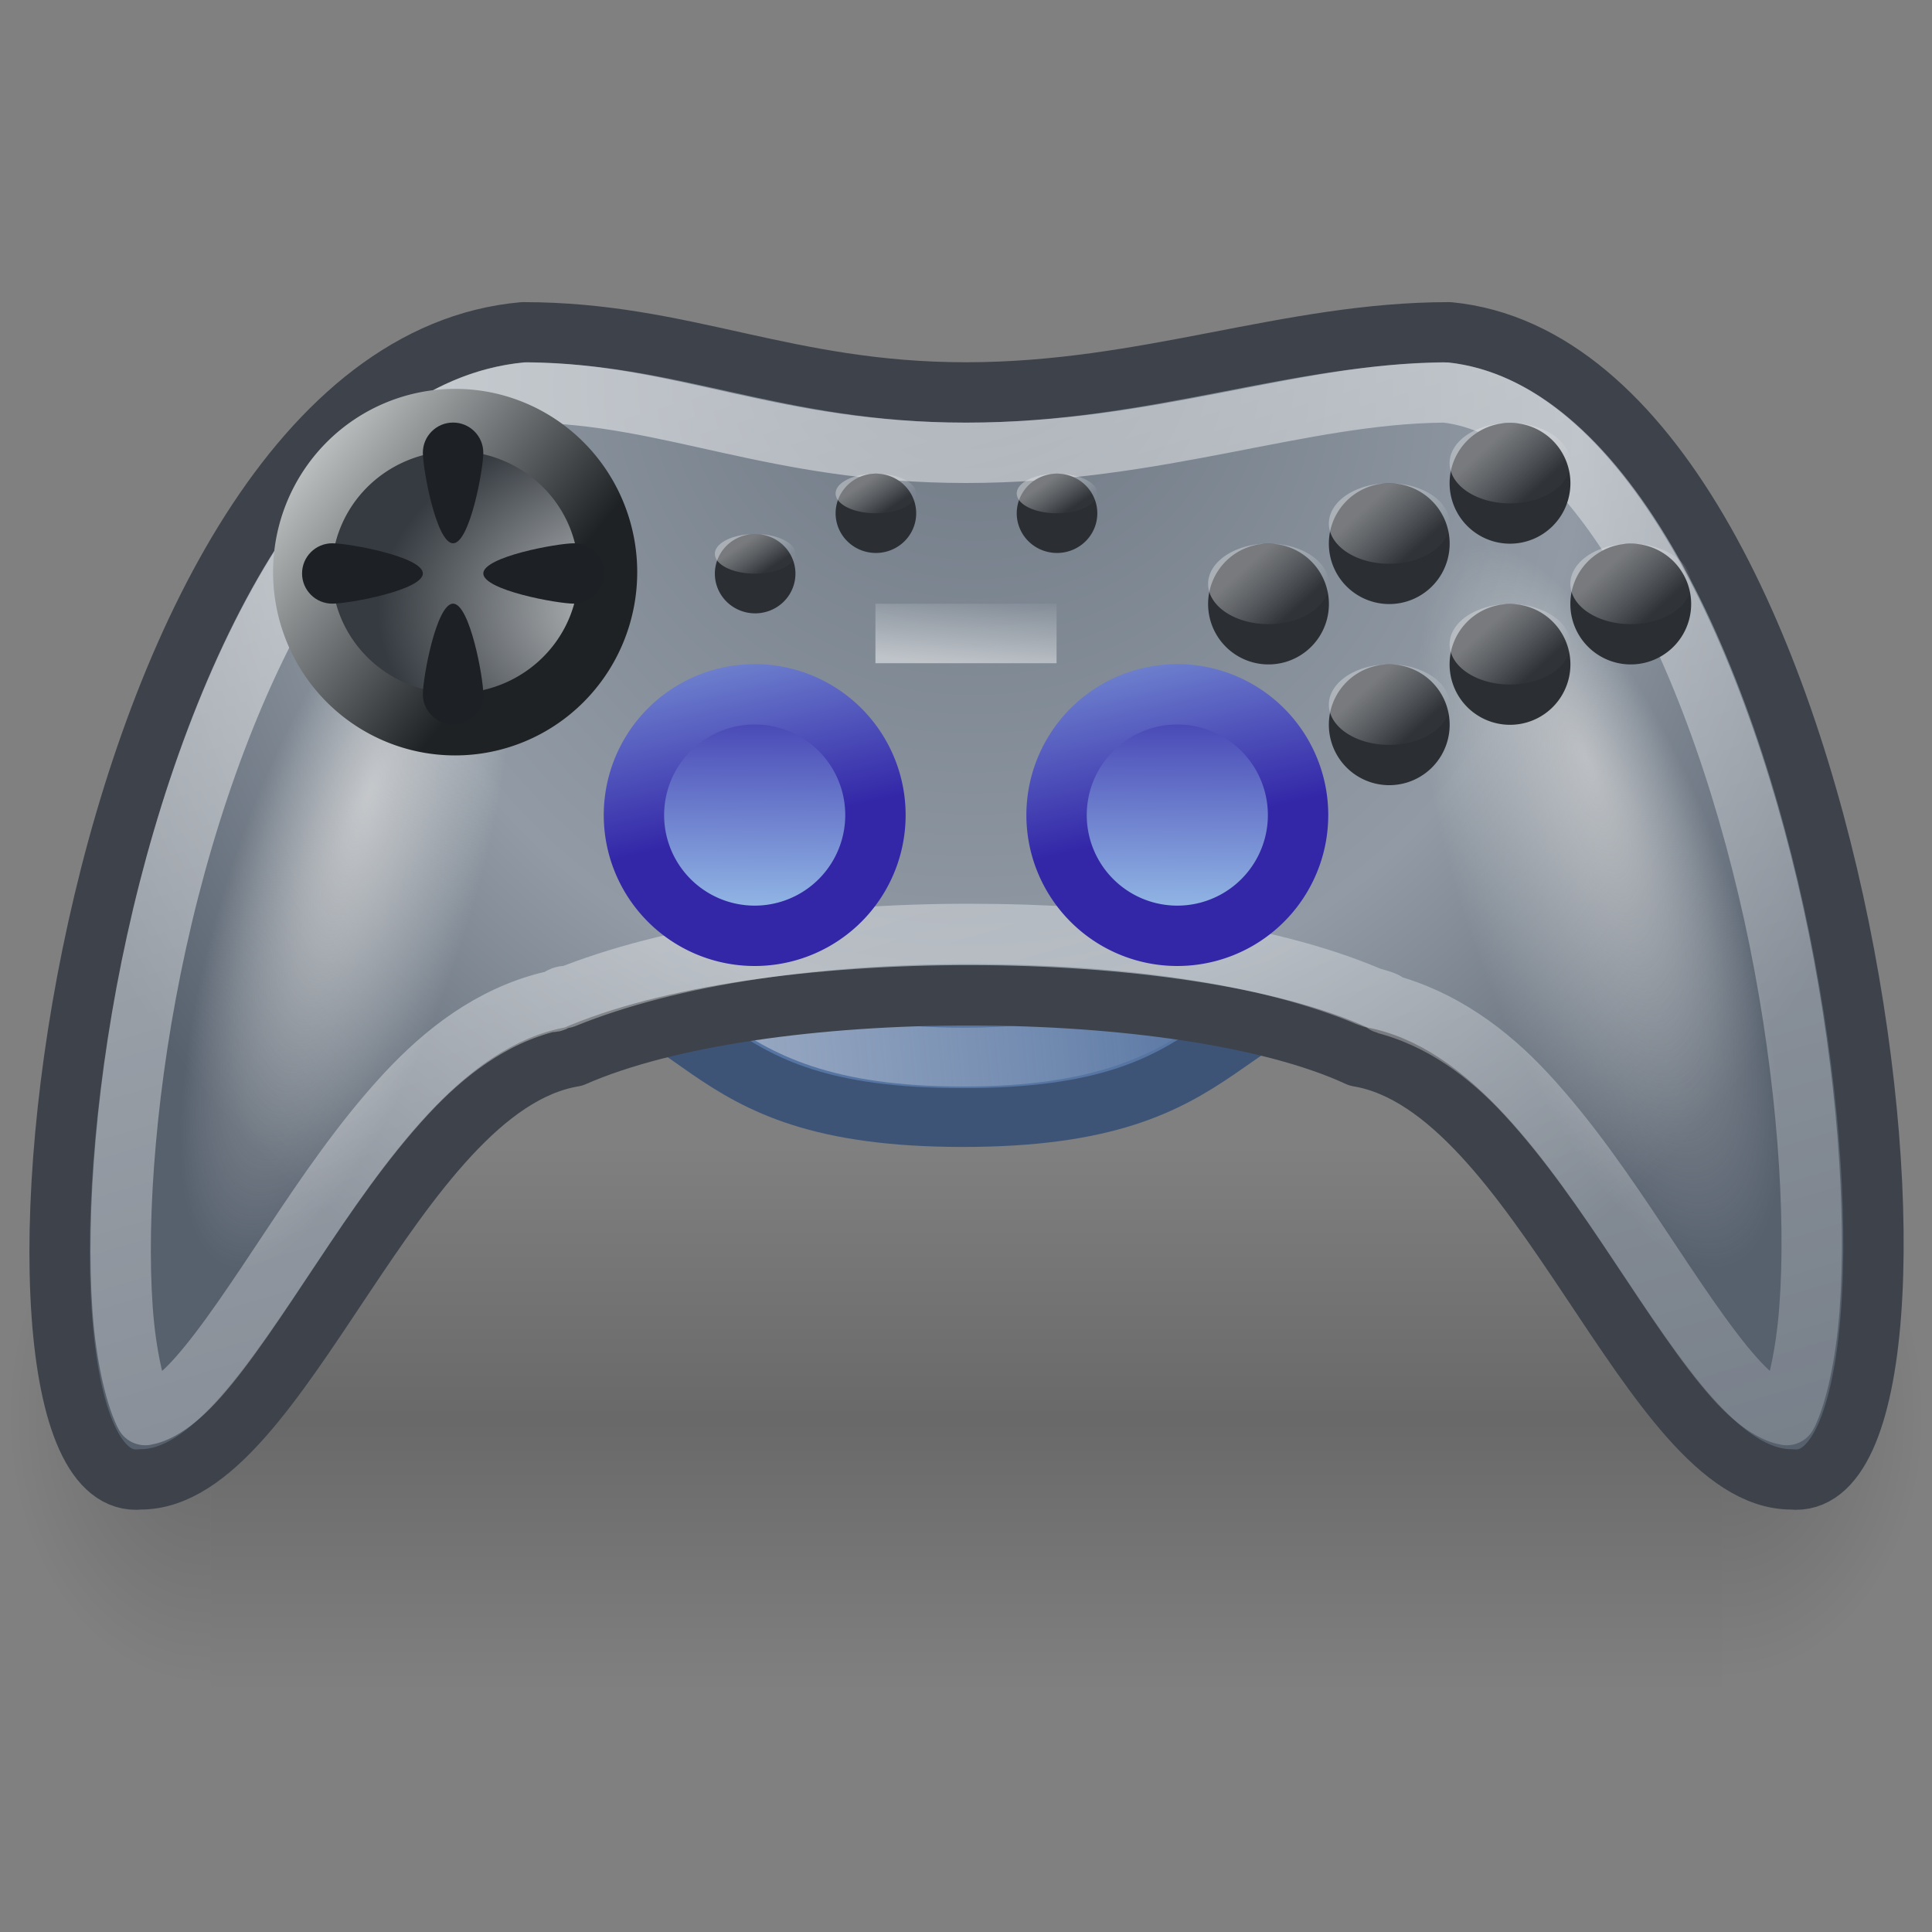<?xml version="1.0" encoding="UTF-8" standalone="no"?>
<!-- Created with Inkscape (http://www.inkscape.org/) -->
<svg
   xmlns:dc="http://purl.org/dc/elements/1.1/"
   xmlns:cc="http://web.resource.org/cc/"
   xmlns:rdf="http://www.w3.org/1999/02/22-rdf-syntax-ns#"
   xmlns:svg="http://www.w3.org/2000/svg"
   xmlns="http://www.w3.org/2000/svg"
   xmlns:xlink="http://www.w3.org/1999/xlink"
   xmlns:sodipodi="http://sodipodi.sourceforge.net/DTD/sodipodi-0.dtd"
   xmlns:inkscape="http://www.inkscape.org/namespaces/inkscape"
   width="32"
   height="32"
   id="svg2"
   sodipodi:version="0.32"
   inkscape:version="0.45.1"
   version="1.0"
   sodipodi:docbase="/home/ulisse/Desktop/logitech-rumblepad2/32x32"
   sodipodi:docname="input-gaming-logitech-cordless-rumblepad2.svg"
   inkscape:output_extension="org.inkscape.output.svg.inkscape">
  <rect width="100%" height="100%" fill="#808080" stroke="none"/>
  <defs
     id="defs4">
    <linearGradient
       id="linearGradient3237"
       inkscape:collect="always">
      <stop
         id="stop3239"
         offset="0"
         style="stop-color:#ffffff;stop-opacity:1;" />
      <stop
         id="stop3241"
         offset="1"
         style="stop-color:#ffffff;stop-opacity:0.078" />
    </linearGradient>
    <linearGradient
       id="linearGradient3240"
       inkscape:collect="always">
      <stop
         id="stop3242"
         offset="0"
         style="stop-color:#dcdfdf;stop-opacity:1" />
      <stop
         id="stop3244"
         offset="1"
         style="stop-color:#1f2225;stop-opacity:1" />
    </linearGradient>
    <linearGradient
       id="linearGradient3547">
      <stop
         id="stop3549"
         offset="0"
         style="stop-color:#e0e0e0;stop-opacity:1;" />
      <stop
         id="stop3551"
         offset="1"
         style="stop-color:#eaeaea;stop-opacity:0;" />
    </linearGradient>
    <linearGradient
       id="linearGradient3381"
       inkscape:collect="always">
      <stop
         id="stop3383"
         offset="0"
         style="stop-color:#95bce7;stop-opacity:1" />
      <stop
         id="stop3385"
         offset="1"
         style="stop-color:#3327a8;stop-opacity:1" />
    </linearGradient>
    <linearGradient
       id="linearGradient3305">
      <stop
         style="stop-color:#e3e3e3;stop-opacity:1;"
         offset="0"
         id="stop3307" />
      <stop
         style="stop-color:#ffffff;stop-opacity:0.057"
         offset="1"
         id="stop3309" />
    </linearGradient>
    <linearGradient
       id="linearGradient3291">
      <stop
         style="stop-color:#6c7682;stop-opacity:1"
         offset="0"
         id="stop3293" />
      <stop
         id="stop3314"
         offset="0.629"
         style="stop-color:#929ba5;stop-opacity:1;" />
      <stop
         style="stop-color:#57616e;stop-opacity:1"
         offset="1"
         id="stop3295" />
    </linearGradient>
    <linearGradient
       inkscape:collect="always"
       id="linearGradient3272">
      <stop
         style="stop-color:#cacecf;stop-opacity:1"
         offset="0"
         id="stop3274" />
      <stop
         style="stop-color:#363b41;stop-opacity:1"
         offset="1"
         id="stop3276" />
    </linearGradient>
    <radialGradient
       inkscape:collect="always"
       xlink:href="#linearGradient5060"
       id="radialGradient3527"
       gradientUnits="userSpaceOnUse"
       gradientTransform="matrix(-2.037,0,0,2.018,-423.318,-879.562)"
       cx="605.714"
       cy="486.648"
       fx="605.714"
       fy="486.648"
       r="117.143" />
    <linearGradient
       inkscape:collect="always"
       id="linearGradient5060">
      <stop
         style="stop-color:black;stop-opacity:1;"
         offset="0"
         id="stop5062" />
      <stop
         style="stop-color:black;stop-opacity:0;"
         offset="1"
         id="stop5064" />
    </linearGradient>
    <radialGradient
       inkscape:collect="always"
       xlink:href="#linearGradient5060"
       id="radialGradient3525"
       gradientUnits="userSpaceOnUse"
       gradientTransform="matrix(2.037,0,0,1.97,-1052.701,-856.276)"
       cx="605.714"
       cy="486.648"
       fx="605.714"
       fy="486.648"
       r="117.143" />
    <linearGradient
       id="linearGradient5048">
      <stop
         style="stop-color:black;stop-opacity:0;"
         offset="0"
         id="stop5050" />
      <stop
         id="stop5056"
         offset="0.5"
         style="stop-color:black;stop-opacity:1;" />
      <stop
         style="stop-color:black;stop-opacity:0;"
         offset="1"
         id="stop5052" />
    </linearGradient>
    <linearGradient
       inkscape:collect="always"
       xlink:href="#linearGradient5048"
       id="linearGradient3523"
       gradientUnits="userSpaceOnUse"
       gradientTransform="matrix(3.782,0,0,1.97,-2104.846,-856.037)"
       x1="302.857"
       y1="366.648"
       x2="302.857"
       y2="609.505" />
    <radialGradient
       inkscape:collect="always"
       xlink:href="#linearGradient3291"
       id="radialGradient3303"
       gradientUnits="userSpaceOnUse"
       gradientTransform="matrix(0.696,0,0,0.659,-0.676,4.101)"
       cx="23.982"
       cy="7.093"
       fx="24.241"
       fy="0.822"
       r="23.025" />
    <linearGradient
       inkscape:collect="always"
       xlink:href="#linearGradient3237"
       id="linearGradient3311"
       x1="17.873"
       y1="4.486"
       x2="27.565"
       y2="37"
       gradientUnits="userSpaceOnUse" />
    <linearGradient
       inkscape:collect="always"
       xlink:href="#linearGradient3240"
       id="linearGradient3322"
       x1="20.407"
       y1="-8.726"
       x2="27.275"
       y2="-2.922"
       gradientUnits="userSpaceOnUse" />
    <linearGradient
       inkscape:collect="always"
       xlink:href="#linearGradient3381"
       id="linearGradient3379"
       gradientUnits="userSpaceOnUse"
       x1="71.931"
       y1="12.944"
       x2="73.208"
       y2="18.613" />
    <linearGradient
       inkscape:collect="always"
       xlink:href="#linearGradient3381"
       id="linearGradient3391"
       x1="72.218"
       y1="20.643"
       x2="72.252"
       y2="15.362"
       gradientUnits="userSpaceOnUse" />
    <linearGradient
       inkscape:collect="always"
       xlink:href="#linearGradient3381"
       id="linearGradient3395"
       gradientUnits="userSpaceOnUse"
       x1="72.218"
       y1="20.643"
       x2="72.252"
       y2="15.362" />
    <linearGradient
       inkscape:collect="always"
       xlink:href="#linearGradient3381"
       id="linearGradient3397"
       gradientUnits="userSpaceOnUse"
       x1="71.931"
       y1="12.944"
       x2="73.208"
       y2="18.613" />
    <linearGradient
       inkscape:collect="always"
       xlink:href="#linearGradient3305"
       id="linearGradient3421"
       gradientUnits="userSpaceOnUse"
       x1="19.531"
       y1="7.5"
       x2="20.609"
       y2="8.688" />
    <linearGradient
       inkscape:collect="always"
       xlink:href="#linearGradient3305"
       id="linearGradient3433"
       gradientUnits="userSpaceOnUse"
       x1="19.531"
       y1="7.5"
       x2="20.609"
       y2="8.688" />
    <linearGradient
       inkscape:collect="always"
       xlink:href="#linearGradient3305"
       id="linearGradient3485"
       gradientUnits="userSpaceOnUse"
       x1="19.531"
       y1="7.5"
       x2="20.609"
       y2="8.688" />
    <linearGradient
       inkscape:collect="always"
       xlink:href="#linearGradient3305"
       id="linearGradient3493"
       gradientUnits="userSpaceOnUse"
       x1="19.531"
       y1="7.5"
       x2="20.609"
       y2="8.688" />
    <linearGradient
       inkscape:collect="always"
       xlink:href="#linearGradient3237"
       id="linearGradient3526"
       x1="23.635"
       y1="17"
       x2="23.812"
       y2="15.235"
       gradientUnits="userSpaceOnUse"
       gradientTransform="matrix(0.75,0,0,0.657,-2,-0.181)" />
    <linearGradient
       inkscape:collect="always"
       xlink:href="#linearGradient3305"
       id="linearGradient3535"
       gradientUnits="userSpaceOnUse"
       x1="17.125"
       y1="27.312"
       x2="29.875"
       y2="26.062"
       gradientTransform="matrix(1,0,0,1.053,0.504,-2.137)" />
    <radialGradient
       inkscape:collect="always"
       xlink:href="#linearGradient3547"
       id="radialGradient3545"
       cx="-6"
       cy="21.706"
       fx="-6.258"
       fy="20.763"
       r="3"
       gradientTransform="matrix(1,0,0,2.431,0,-31.067)"
       gradientUnits="userSpaceOnUse" />
    <radialGradient
       inkscape:collect="always"
       xlink:href="#linearGradient3547"
       id="radialGradient3561"
       gradientUnits="userSpaceOnUse"
       gradientTransform="matrix(1,0,0,2.431,0,-31.067)"
       cx="-6"
       cy="21.706"
       fx="-6.735"
       fy="20.484"
       r="3" />
    <radialGradient
       inkscape:collect="always"
       xlink:href="#linearGradient3272"
       id="radialGradient3246"
       cx="30.045"
       cy="-4.035"
       fx="30.045"
       fy="-4.035"
       r="4.836"
       gradientTransform="matrix(1.603,-6.4143595e-2,4.6823281e-2,1.039,-16.725,2.283)"
       gradientUnits="userSpaceOnUse" />
    <linearGradient
       inkscape:collect="always"
       xlink:href="#linearGradient3305"
       id="linearGradient2281"
       gradientUnits="userSpaceOnUse"
       x1="19.531"
       y1="7.5"
       x2="20.609"
       y2="8.688" />
    <linearGradient
       inkscape:collect="always"
       xlink:href="#linearGradient3305"
       id="linearGradient2289"
       gradientUnits="userSpaceOnUse"
       x1="19.531"
       y1="7.5"
       x2="20.609"
       y2="8.688" />
    <linearGradient
       inkscape:collect="always"
       xlink:href="#linearGradient3305"
       id="linearGradient2297"
       gradientUnits="userSpaceOnUse"
       x1="19.531"
       y1="7.5"
       x2="20.609"
       y2="8.688" />
    <linearGradient
       inkscape:collect="always"
       xlink:href="#linearGradient3305"
       id="linearGradient2305"
       gradientUnits="userSpaceOnUse"
       x1="19.531"
       y1="7.5"
       x2="20.609"
       y2="8.688" />
    <linearGradient
       inkscape:collect="always"
       xlink:href="#linearGradient3305"
       id="linearGradient2313"
       gradientUnits="userSpaceOnUse"
       x1="19.531"
       y1="7.5"
       x2="20.609"
       y2="8.688" />
  </defs>
  <sodipodi:namedview
     id="base"
     pagecolor="#ffffff"
     bordercolor="#f6aaaa"
     borderopacity="1"
     inkscape:pageopacity="0.0"
     inkscape:pageshadow="2"
     inkscape:zoom="11.313708"
     inkscape:cx="23.875154"
     inkscape:cy="0.90396025"
     inkscape:document-units="px"
     inkscape:current-layer="layer1"
     width="32px"
     height="32px"
     inkscape:showpageshadow="false"
     showgrid="true"
     gridspacingx="0.5px"
     gridspacingy="0.5px"
     gridempspacing="2"
     inkscape:grid-points="true"
     inkscape:window-width="1044"
     inkscape:window-height="853"
     inkscape:window-x="192"
     inkscape:window-y="44"
     showguides="true"
     inkscape:guide-bbox="true" />
  <g
     inkscape:label="Livello 1"
     inkscape:groupmode="layer"
     id="layer1"
     style="display:inline">
    <g
       style="opacity:0.448;display:inline"
       transform="matrix(1.3143111e-2,0,0,1.8805647e-2,-14.967,23.771)"
       id="g2612">
      <g
         transform="translate(0,-59.822)"
         id="g2623">
        <g
           id="g3518"
           transform="matrix(1.043,0,0,1,3126.228,-59.822)">
          <rect
             style="opacity:0.402;color:#000000;fill:url(#linearGradient3523);fill-opacity:1;fill-rule:nonzero;stroke:none;stroke-width:1;stroke-linecap:round;stroke-linejoin:miter;marker:none;marker-start:none;marker-mid:none;marker-end:none;stroke-miterlimit:4;stroke-dasharray:none;stroke-dashoffset:0;stroke-opacity:1;visibility:visible;display:inline;overflow:visible"
             id="rect6709"
             width="1826.05"
             height="478.357"
             x="-1651.035"
             y="-133.848" />
          <path
             style="opacity:0.402;color:#000000;fill:url(#radialGradient3525);fill-opacity:1;fill-rule:nonzero;stroke:none;stroke-width:1;stroke-linecap:round;stroke-linejoin:miter;marker:none;marker-start:none;marker-mid:none;marker-end:none;stroke-miterlimit:4;stroke-dasharray:none;stroke-dashoffset:0;stroke-opacity:1;visibility:visible;display:inline;overflow:visible"
             d="M 175.016,-134.071 C 175.016,-134.071 175.016,344.26 175.016,344.26 C 279.924,345.161 428.634,237.091 428.634,105.064 C 428.634,-26.962 311.564,-134.071 175.016,-134.071 z "
             id="path6711"
             sodipodi:nodetypes="cccc" />
          <path
             sodipodi:nodetypes="cccc"
             id="path6713"
             d="M -1651.035,-133.827 C -1651.035,-133.827 -1651.035,344.504 -1651.035,344.504 C -1755.943,345.404 -1904.653,237.334 -1904.653,105.307 C -1904.653,-26.719 -1787.582,-133.827 -1651.035,-133.827 z "
             style="opacity:0.402;color:#000000;fill:url(#radialGradient3527);fill-opacity:1;fill-rule:nonzero;stroke:none;stroke-width:1;stroke-linecap:round;stroke-linejoin:miter;marker:none;marker-start:none;marker-mid:none;marker-end:none;stroke-miterlimit:4;stroke-dasharray:none;stroke-dashoffset:0;stroke-opacity:1;visibility:visible;display:inline;overflow:visible" />
        </g>
      </g>
    </g>
    <g
       id="g3531"
       transform="matrix(0.626,0,0,0.594,0.639,1.581)">
      <path
         sodipodi:nodetypes="cccscc"
         id="rect3247"
         d="M 12.5,19.213 L 36.492,19.213 L 36.492,24.372 C 30.754,24.888 32.013,28.5 24.459,28.5 C 16.906,28.5 18.165,24.888 12.5,24.372 L 12.5,19.213 z "
         style="fill:#5775a2;fill-opacity:1;stroke:#3d5477;stroke-width:1.64;stroke-linejoin:round;stroke-miterlimit:4;stroke-opacity:1" />
      <path
         sodipodi:nodetypes="cccscc"
         id="path3495"
         d="M 13.999,18.393 L 34.992,18.393 L 34.992,23.072 C 29.971,23.54 31.073,26.815 24.464,26.815 C 17.855,26.815 18.956,23.54 13.999,23.072 L 13.999,18.393 z "
         style="opacity:0.483;fill:none;fill-opacity:1;stroke:url(#linearGradient3535);stroke-width:1.64;stroke-linejoin:round;stroke-miterlimit:4;stroke-opacity:1;display:inline" />
    </g>
    <path
       style="fill:url(#radialGradient3303);fill-opacity:1;stroke:#3e434b;stroke-width:1;stroke-linejoin:round;stroke-miterlimit:4;stroke-opacity:1"
       d="M 8.664,5.504 C 11.332,5.504 12.999,6.5 16,6.5 C 19.001,6.5 21.335,5.504 24.003,5.504 C 30.672,6.159 32.672,24.831 29.671,24.503 C 27.337,24.503 25.5,18 22.5,17.5 C 19.592,16.153 12.585,16.141 9.5,17.5 C 6.5,18 4.663,24.503 2.329,24.503 C -0.672,24.831 1.328,6.159 8.664,5.504 z "
       id="rect3242"
       sodipodi:nodetypes="cscccccc" />
    <path
       sodipodi:type="arc"
       style="opacity:0.609;fill:url(#radialGradient3561);fill-opacity:1;stroke:none;stroke-width:1;stroke-linejoin:round;stroke-miterlimit:4;stroke-dasharray:none;stroke-opacity:1;display:inline"
       id="path3559"
       sodipodi:cx="-6"
       sodipodi:cy="21.706213"
       sodipodi:rx="3"
       sodipodi:ry="7.293787"
       d="M -3 21.706 A 3 7.294 0 1 1  -9,21.706 A 3 7.294 0 1 1  -3 21.706 z"
       transform="matrix(-0.768,0,0.263,0.823,16.174,-2.856)" />
    <path
       sodipodi:type="arc"
       style="opacity:0.706;fill:url(#radialGradient3545);fill-opacity:1;stroke:none;stroke-width:1;stroke-linejoin:round;stroke-miterlimit:4;stroke-dasharray:none;stroke-opacity:1"
       id="path3537"
       sodipodi:cx="-6"
       sodipodi:cy="21.706213"
       sodipodi:rx="3"
       sodipodi:ry="7.293787"
       d="M -3 21.706 A 3 7.294 0 1 1  -9,21.706 A 3 7.294 0 1 1  -3 21.706 z"
       transform="matrix(0.705,0,-0.242,0.823,15.221,-2.856)" />
    <path
       sodipodi:type="inkscape:offset"
       inkscape:radius="-1.0047024"
       inkscape:original="M 8.65625 5.5 C 1.3203773 6.155773 -0.65728898 24.827886 2.34375 24.5 C 4.6778913 24.5 6.5 18 9.5 17.5 C 12.584835 16.141392 19.591883 16.153139 22.5 17.5 C 25.5 18 27.322107 24.5 29.65625 24.5 C 32.657288 24.827886 30.668974 6.1557729 24 5.5 C 21.33241 5.5 19.001038 6.5 16 6.5 C 12.998961 6.5 11.32384 5.4999999 8.65625 5.5 z "
       xlink:href="#rect3242"
       style="opacity:0.483;fill:none;fill-opacity:1;stroke:url(#linearGradient3311);stroke-width:1;stroke-linejoin:round;stroke-miterlimit:4;stroke-opacity:1"
       id="path3301"
       inkscape:href="#rect3242"
       d="M 8.719,6.5 C 7.314,6.637 6.069,7.666 5,9.344 C 3.924,11.033 3.093,13.323 2.594,15.594 C 2.094,17.864 1.919,20.113 2.031,21.688 C 2.087,22.475 2.243,23.085 2.375,23.375 C 2.397,23.423 2.389,23.409 2.406,23.438 C 2.546,23.415 2.848,23.302 3.281,22.812 C 3.75,22.283 4.279,21.474 4.844,20.625 C 5.408,19.776 6.013,18.888 6.719,18.125 C 7.365,17.426 8.14,16.832 9.094,16.594 C 9.113,16.589 9.137,16.598 9.156,16.594 C 9.226,16.578 9.272,16.512 9.344,16.5 L 9.344,16.531 C 11.131,15.805 13.572,15.467 16.062,15.469 C 18.536,15.47 20.935,15.777 22.656,16.5 C 22.739,16.535 22.858,16.557 22.938,16.594 C 22.941,16.595 22.934,16.624 22.938,16.625 C 23.873,16.87 24.644,17.436 25.281,18.125 C 25.987,18.888 26.592,19.776 27.156,20.625 C 27.721,21.474 28.25,22.283 28.719,22.812 C 29.152,23.302 29.454,23.415 29.594,23.438 C 29.612,23.409 29.603,23.424 29.625,23.375 C 29.758,23.083 29.908,22.476 29.969,21.688 C 30.09,20.11 29.93,17.838 29.469,15.562 C 29.007,13.287 28.242,11.005 27.25,9.312 C 26.265,7.632 25.138,6.631 23.938,6.5 C 23.929,6.499 23.915,6.501 23.906,6.5 C 21.521,6.524 19.184,7.5 16,7.5 C 12.82,7.5 11.115,6.526 8.75,6.5 C 8.739,6.5 8.73,6.5 8.719,6.5 z " />
    <g
       id="g3368"
       transform="matrix(0.632,0,0,0.63,-0.369,-0.287)">
      <path
         transform="matrix(0.928,0,0,0.985,-11.326,20.115)"
         d="M 30 -4.688 A 4.312 4.062 0 1 1  21.375,-4.688 A 4.312 4.062 0 1 1  30 -4.688 z"
         sodipodi:ry="4.0625"
         sodipodi:rx="4.3124995"
         sodipodi:cy="-4.6875029"
         sodipodi:cx="25.6875"
         id="path3270"
         style="opacity:1;fill:url(#radialGradient3246);fill-opacity:1;stroke:url(#linearGradient3322);stroke-width:1.659;stroke-linejoin:round;stroke-miterlimit:4;stroke-dasharray:none;stroke-opacity:1"
         sodipodi:type="arc" />
      <path
         sodipodi:nodetypes="csssc"
         id="path3280"
         d="M 13.25,12.358 C 13.25,12.796 12.895,14.739 12.458,14.739 C 12.021,14.739 11.666,12.796 11.666,12.358 C 11.666,11.92 12.021,11.565 12.458,11.565 C 12.895,11.565 13.25,11.92 13.25,12.358 z "
         style="fill:#1d2024;fill-opacity:1;stroke:none;stroke-width:1;stroke-linejoin:round;stroke-miterlimit:4;stroke-opacity:1" />
      <path
         sodipodi:nodetypes="csssc"
         id="path3283"
         d="M 11.666,18.706 C 11.666,18.268 12.021,16.326 12.458,16.326 C 12.895,16.326 13.25,18.268 13.25,18.706 C 13.25,19.144 12.895,19.5 12.458,19.5 C 12.021,19.5 11.666,19.144 11.666,18.706 z "
         style="fill:#1d2024;fill-opacity:1;stroke:none;stroke-width:1;stroke-linejoin:round;stroke-miterlimit:4;stroke-opacity:1;display:inline" />
      <path
         sodipodi:nodetypes="csssc"
         id="path3285"
         d="M 15.625,16.326 C 15.188,16.326 13.25,15.97 13.25,15.532 C 13.25,15.094 15.188,14.739 15.625,14.739 C 16.062,14.739 16.416,15.094 16.416,15.532 C 16.416,15.97 16.062,16.326 15.625,16.326 z "
         style="fill:#1d2024;fill-opacity:1;stroke:none;stroke-width:1;stroke-linejoin:round;stroke-miterlimit:4;stroke-opacity:1;display:inline" />
      <path
         sodipodi:nodetypes="csssc"
         id="path3287"
         d="M 9.292,14.739 C 9.729,14.739 11.666,15.094 11.666,15.532 C 11.666,15.97 9.729,16.326 9.292,16.326 C 8.855,16.326 8.5,15.97 8.5,15.532 C 8.5,15.094 8.855,14.739 9.292,14.739 z "
         style="fill:#1d2024;fill-opacity:1;stroke:none;stroke-width:1;stroke-linejoin:round;stroke-miterlimit:4;stroke-opacity:1;display:inline" />
    </g>
    <path
       sodipodi:type="arc"
       style="opacity:1;fill:url(#linearGradient3391);fill-opacity:1;stroke:url(#linearGradient3379);stroke-width:1.25;stroke-linejoin:round;stroke-miterlimit:4;stroke-dasharray:none;stroke-opacity:1;display:inline"
       id="path3375"
       sodipodi:cx="72.5"
       sodipodi:cy="18.5"
       sodipodi:rx="2.5"
       sodipodi:ry="2.5"
       d="M 75 18.5 A 2.5 2.5 0 1 1  70,18.5 A 2.5 2.5 0 1 1  75 18.5 z"
       transform="matrix(0.8,0,0,0.8,-38.5,-1.3)" />
    <path
       sodipodi:type="arc"
       style="opacity:1;fill:url(#linearGradient3395);fill-opacity:1;stroke:url(#linearGradient3397);stroke-width:1.25;stroke-linejoin:round;stroke-miterlimit:4;stroke-dasharray:none;stroke-opacity:1;display:inline"
       id="path3393"
       sodipodi:cx="72.5"
       sodipodi:cy="18.5"
       sodipodi:rx="2.5"
       sodipodi:ry="2.5"
       d="M 75 18.5 A 2.5 2.5 0 1 1  70,18.5 A 2.5 2.5 0 1 1  75 18.5 z"
       transform="matrix(0.8,0,0,0.8,-45.5,-1.3)" />
    <g
       id="g3475"
       transform="matrix(0.667,0,0,0.657,0.161,-3.91059e-2)">
      <path
         transform="matrix(0.667,0,0,1,12.667,5)"
         d="M 21.5 8 A 1.5 1 0 1 1  18.5,8 A 1.5 1 0 1 1  21.5 8 z"
         sodipodi:ry="1"
         sodipodi:rx="1.5"
         sodipodi:cy="8"
         sodipodi:cx="20"
         id="path3401"
         style="opacity:1;fill:#2b2f34;fill-opacity:1;stroke:none;stroke-width:1;stroke-linejoin:round;stroke-miterlimit:4;stroke-dasharray:none;stroke-opacity:1;display:inline"
         sodipodi:type="arc" />
      <path
         transform="matrix(0.667,0,0,0.5,12.667,8.5)"
         d="M 21.5 8 A 1.5 1 0 1 1  18.5,8 A 1.5 1 0 1 1  21.5 8 z"
         sodipodi:ry="1"
         sodipodi:rx="1.5"
         sodipodi:cy="8"
         sodipodi:cx="20"
         id="path3419"
         style="opacity:0.418;fill:url(#linearGradient3421);fill-opacity:1;stroke:none;stroke-width:1;stroke-linejoin:round;stroke-miterlimit:4;stroke-dasharray:none;stroke-opacity:1;display:inline"
         sodipodi:type="arc" />
    </g>
    <g
       id="g3429"
       transform="matrix(0.667,0,0,0.667,-0.667,0.333)">
      <path
         transform="matrix(1,0,0,1.5,12.5,2.5)"
         d="M 21.5 8 A 1.5 1 0 1 1  18.5,8 A 1.5 1 0 1 1  21.5 8 z"
         sodipodi:ry="1"
         sodipodi:rx="1.5"
         sodipodi:cy="8"
         sodipodi:cx="20"
         id="path3423"
         style="opacity:1;fill:#2b2f34;fill-opacity:1;stroke:none;stroke-width:1;stroke-linejoin:round;stroke-miterlimit:4;stroke-dasharray:none;stroke-opacity:1;display:inline"
         sodipodi:type="arc" />
      <path
         transform="translate(12.5,6)"
         d="M 21.5 8 A 1.5 1 0 1 1  18.5,8 A 1.5 1 0 1 1  21.5 8 z"
         sodipodi:ry="1"
         sodipodi:rx="1.5"
         sodipodi:cy="8"
         sodipodi:cx="20"
         id="path3425"
         style="opacity:0.418;fill:url(#linearGradient3433);fill-opacity:1;stroke:none;stroke-width:1;stroke-linejoin:round;stroke-miterlimit:4;stroke-dasharray:none;stroke-opacity:1;display:inline"
         sodipodi:type="arc" />
    </g>
    <g
       style="display:inline"
       id="g3479"
       transform="matrix(0.667,0,0,0.657,-2.839,-3.91059e-2)">
      <path
         transform="matrix(0.667,0,0,1,12.667,5)"
         d="M 21.5 8 A 1.5 1 0 1 1  18.5,8 A 1.5 1 0 1 1  21.5 8 z"
         sodipodi:ry="1"
         sodipodi:rx="1.5"
         sodipodi:cy="8"
         sodipodi:cx="20"
         id="path3481"
         style="opacity:1;fill:#2b2f34;fill-opacity:1;stroke:none;stroke-width:1;stroke-linejoin:round;stroke-miterlimit:4;stroke-dasharray:none;stroke-opacity:1;display:inline"
         sodipodi:type="arc" />
      <path
         transform="matrix(0.667,0,0,0.5,12.667,8.5)"
         d="M 21.5 8 A 1.5 1 0 1 1  18.5,8 A 1.5 1 0 1 1  21.5 8 z"
         sodipodi:ry="1"
         sodipodi:rx="1.5"
         sodipodi:cy="8"
         sodipodi:cx="20"
         id="path3483"
         style="opacity:0.418;fill:url(#linearGradient3485);fill-opacity:1;stroke:none;stroke-width:1;stroke-linejoin:round;stroke-miterlimit:4;stroke-dasharray:none;stroke-opacity:1;display:inline"
         sodipodi:type="arc" />
    </g>
    <g
       style="display:inline"
       id="g3487"
       transform="matrix(0.667,0,0,0.657,-4.839,0.961)">
      <path
         transform="matrix(0.667,0,0,1,12.667,5)"
         d="M 21.5 8 A 1.5 1 0 1 1  18.5,8 A 1.5 1 0 1 1  21.5 8 z"
         sodipodi:ry="1"
         sodipodi:rx="1.5"
         sodipodi:cy="8"
         sodipodi:cx="20"
         id="path3489"
         style="opacity:1;fill:#2b2f34;fill-opacity:1;stroke:none;stroke-width:1;stroke-linejoin:round;stroke-miterlimit:4;stroke-dasharray:none;stroke-opacity:1;display:inline"
         sodipodi:type="arc" />
      <path
         transform="matrix(0.667,0,0,0.5,12.667,8.5)"
         d="M 21.5 8 A 1.5 1 0 1 1  18.5,8 A 1.5 1 0 1 1  21.5 8 z"
         sodipodi:ry="1"
         sodipodi:rx="1.5"
         sodipodi:cy="8"
         sodipodi:cx="20"
         id="path3491"
         style="opacity:0.418;fill:url(#linearGradient3493);fill-opacity:1;stroke:none;stroke-width:1;stroke-linejoin:round;stroke-miterlimit:4;stroke-dasharray:none;stroke-opacity:1;display:inline"
         sodipodi:type="arc" />
    </g>
    <rect
       style="opacity:0.498;fill:url(#linearGradient3526);fill-opacity:1;stroke:none;stroke-width:1;stroke-linejoin:round;stroke-miterlimit:4;stroke-dasharray:none;stroke-opacity:1"
       id="rect3518"
       width="3"
       height="0.985"
       x="14.5"
       y="10"
       ry="0" />
    <rect
       style="opacity:0.418;fill:#eeeeec;fill-opacity:1;stroke:none;stroke-width:1;stroke-linejoin:round;stroke-miterlimit:4;stroke-dasharray:none;stroke-opacity:1"
       id="rect3528"
       width="0"
       height="0.657"
       x="15.667"
       y="10.265" />
    <g
       style="display:inline"
       id="g2275"
       transform="matrix(0.667,0,0,0.667,1.333,-0.667)">
      <path
         transform="matrix(1,0,0,1.5,12.5,2.5)"
         d="M 21.5 8 A 1.5 1 0 1 1  18.5,8 A 1.5 1 0 1 1  21.5 8 z"
         sodipodi:ry="1"
         sodipodi:rx="1.5"
         sodipodi:cy="8"
         sodipodi:cx="20"
         id="path2277"
         style="opacity:1;fill:#2b2f34;fill-opacity:1;stroke:none;stroke-width:1;stroke-linejoin:round;stroke-miterlimit:4;stroke-dasharray:none;stroke-opacity:1;display:inline"
         sodipodi:type="arc" />
      <path
         transform="translate(12.5,6)"
         d="M 21.5 8 A 1.5 1 0 1 1  18.5,8 A 1.5 1 0 1 1  21.5 8 z"
         sodipodi:ry="1"
         sodipodi:rx="1.5"
         sodipodi:cy="8"
         sodipodi:cx="20"
         id="path2279"
         style="opacity:0.418;fill:url(#linearGradient2281);fill-opacity:1;stroke:none;stroke-width:1;stroke-linejoin:round;stroke-miterlimit:4;stroke-dasharray:none;stroke-opacity:1;display:inline"
         sodipodi:type="arc" />
    </g>
    <g
       style="display:inline"
       id="g2283"
       transform="matrix(0.667,0,0,0.667,3.333,-1.667)">
      <path
         transform="matrix(1,0,0,1.5,12.5,2.5)"
         d="M 21.5 8 A 1.5 1 0 1 1  18.5,8 A 1.5 1 0 1 1  21.5 8 z"
         sodipodi:ry="1"
         sodipodi:rx="1.5"
         sodipodi:cy="8"
         sodipodi:cx="20"
         id="path2285"
         style="opacity:1;fill:#2b2f34;fill-opacity:1;stroke:none;stroke-width:1;stroke-linejoin:round;stroke-miterlimit:4;stroke-dasharray:none;stroke-opacity:1;display:inline"
         sodipodi:type="arc" />
      <path
         transform="translate(12.5,6)"
         d="M 21.5 8 A 1.5 1 0 1 1  18.5,8 A 1.5 1 0 1 1  21.5 8 z"
         sodipodi:ry="1"
         sodipodi:rx="1.5"
         sodipodi:cy="8"
         sodipodi:cx="20"
         id="path2287"
         style="opacity:0.418;fill:url(#linearGradient2289);fill-opacity:1;stroke:none;stroke-width:1;stroke-linejoin:round;stroke-miterlimit:4;stroke-dasharray:none;stroke-opacity:1;display:inline"
         sodipodi:type="arc" />
    </g>
    <g
       style="display:inline"
       id="g2291"
       transform="matrix(0.667,0,0,0.667,1.333,2.333)">
      <path
         transform="matrix(1,0,0,1.5,12.5,2.5)"
         d="M 21.5 8 A 1.5 1 0 1 1  18.5,8 A 1.5 1 0 1 1  21.5 8 z"
         sodipodi:ry="1"
         sodipodi:rx="1.5"
         sodipodi:cy="8"
         sodipodi:cx="20"
         id="path2293"
         style="opacity:1;fill:#2b2f34;fill-opacity:1;stroke:none;stroke-width:1;stroke-linejoin:round;stroke-miterlimit:4;stroke-dasharray:none;stroke-opacity:1;display:inline"
         sodipodi:type="arc" />
      <path
         transform="translate(12.5,6)"
         d="M 21.5 8 A 1.5 1 0 1 1  18.5,8 A 1.5 1 0 1 1  21.5 8 z"
         sodipodi:ry="1"
         sodipodi:rx="1.5"
         sodipodi:cy="8"
         sodipodi:cx="20"
         id="path2295"
         style="opacity:0.418;fill:url(#linearGradient2297);fill-opacity:1;stroke:none;stroke-width:1;stroke-linejoin:round;stroke-miterlimit:4;stroke-dasharray:none;stroke-opacity:1;display:inline"
         sodipodi:type="arc" />
    </g>
    <g
       style="display:inline"
       id="g2299"
       transform="matrix(0.667,0,0,0.667,3.333,1.333)">
      <path
         transform="matrix(1,0,0,1.5,12.5,2.5)"
         d="M 21.5 8 A 1.5 1 0 1 1  18.5,8 A 1.5 1 0 1 1  21.5 8 z"
         sodipodi:ry="1"
         sodipodi:rx="1.5"
         sodipodi:cy="8"
         sodipodi:cx="20"
         id="path2301"
         style="opacity:1;fill:#2b2f34;fill-opacity:1;stroke:none;stroke-width:1;stroke-linejoin:round;stroke-miterlimit:4;stroke-dasharray:none;stroke-opacity:1;display:inline"
         sodipodi:type="arc" />
      <path
         transform="translate(12.5,6)"
         d="M 21.5 8 A 1.5 1 0 1 1  18.5,8 A 1.5 1 0 1 1  21.5 8 z"
         sodipodi:ry="1"
         sodipodi:rx="1.5"
         sodipodi:cy="8"
         sodipodi:cx="20"
         id="path2303"
         style="opacity:0.418;fill:url(#linearGradient2305);fill-opacity:1;stroke:none;stroke-width:1;stroke-linejoin:round;stroke-miterlimit:4;stroke-dasharray:none;stroke-opacity:1;display:inline"
         sodipodi:type="arc" />
    </g>
    <g
       style="display:inline"
       id="g2307"
       transform="matrix(0.667,0,0,0.667,5.333,0.333)">
      <path
         transform="matrix(1,0,0,1.5,12.5,2.5)"
         d="M 21.5 8 A 1.5 1 0 1 1  18.5,8 A 1.5 1 0 1 1  21.5 8 z"
         sodipodi:ry="1"
         sodipodi:rx="1.5"
         sodipodi:cy="8"
         sodipodi:cx="20"
         id="path2309"
         style="opacity:1;fill:#2b2f34;fill-opacity:1;stroke:none;stroke-width:1;stroke-linejoin:round;stroke-miterlimit:4;stroke-dasharray:none;stroke-opacity:1;display:inline"
         sodipodi:type="arc" />
      <path
         transform="translate(12.5,6)"
         d="M 21.5 8 A 1.5 1 0 1 1  18.5,8 A 1.5 1 0 1 1  21.5 8 z"
         sodipodi:ry="1"
         sodipodi:rx="1.5"
         sodipodi:cy="8"
         sodipodi:cx="20"
         id="path2311"
         style="opacity:0.418;fill:url(#linearGradient2313);fill-opacity:1;stroke:none;stroke-width:1;stroke-linejoin:round;stroke-miterlimit:4;stroke-dasharray:none;stroke-opacity:1;display:inline"
         sodipodi:type="arc" />
    </g>
  </g>
</svg>
